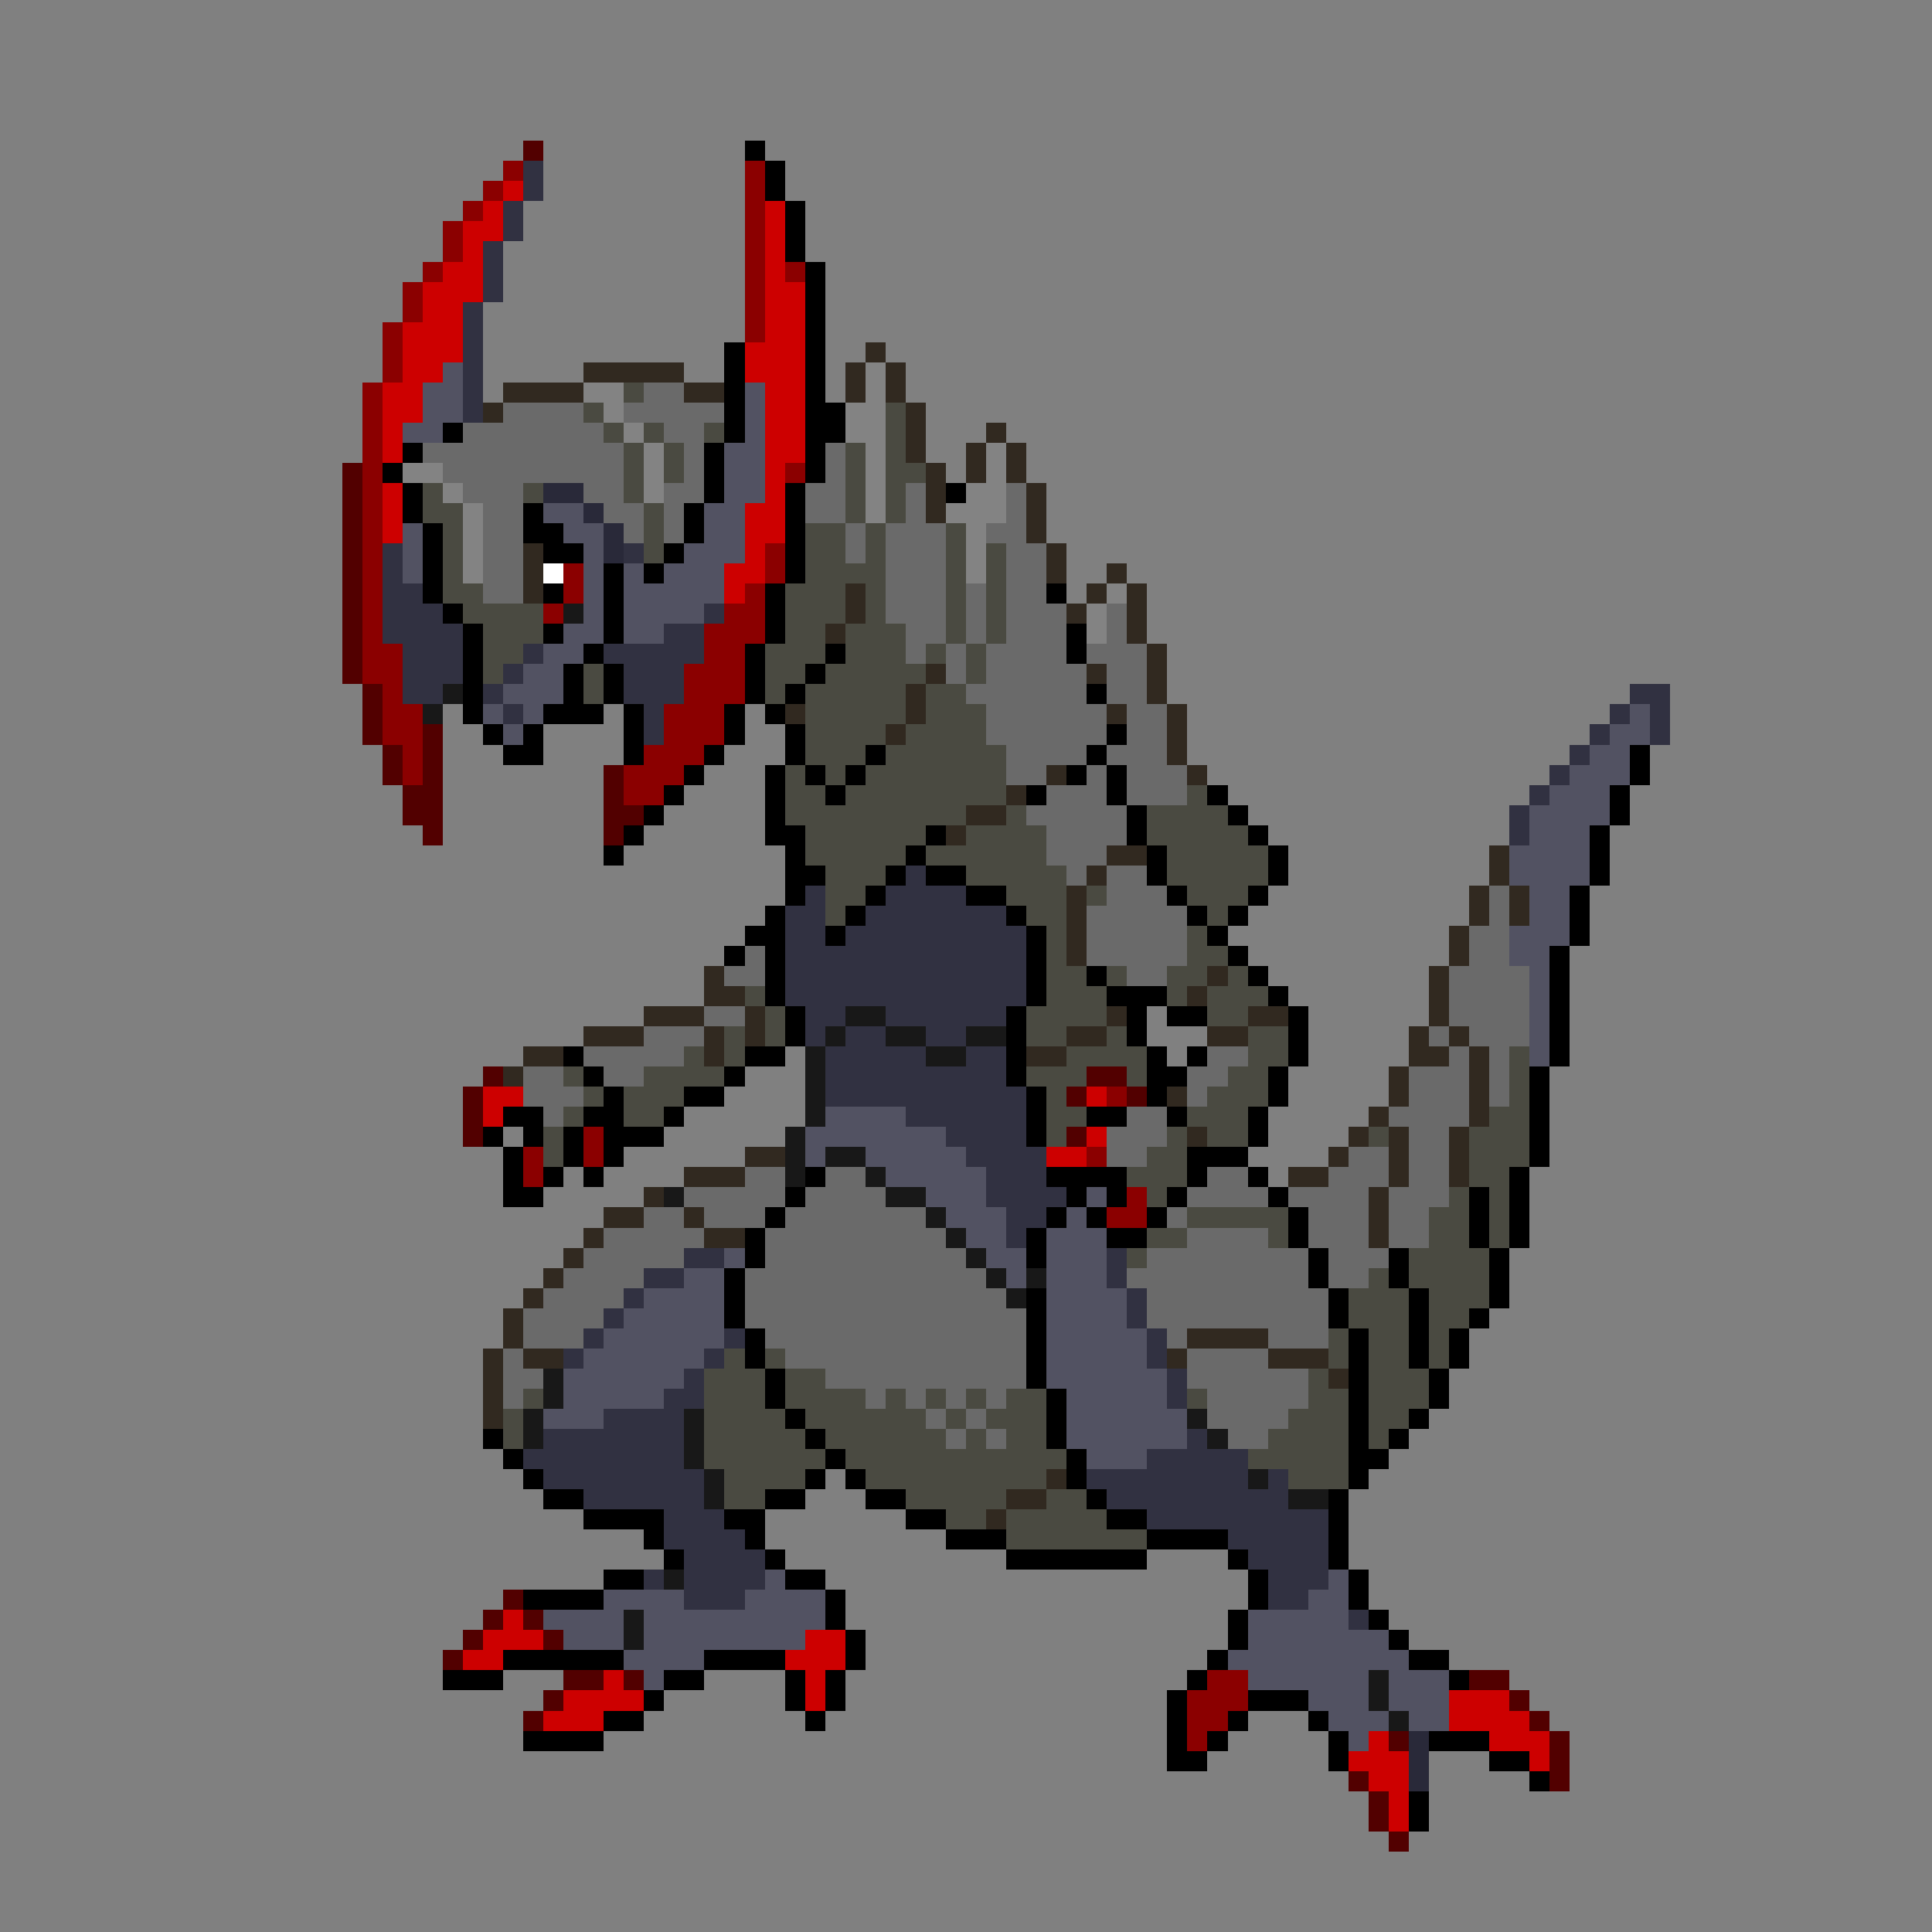 <svg xmlns="http://www.w3.org/2000/svg" viewBox="0 -0.5 96 96" shape-rendering="crispEdges">
<rect x="0" y="-0.5" width="96" height="96" fill="#808080" stroke="none"/>
<path stroke="#520000" d="M26 7h1M17 23h1M17 24h1M17 25h1M17 26h1M17 27h1M17 28h1M17 29h1M17 30h1M17 31h1M17 32h1M17 33h1M18 34h1M18 35h1M18 36h1M21 36h1M19 37h1M21 37h1M19 38h1M21 38h1M30 38h1M20 39h2M30 39h1M20 40h2M30 40h2M21 41h1M30 41h1M24 53h1M54 53h2M23 54h1M53 54h1M56 54h1M23 55h1M23 56h1M53 56h1M25 79h1M24 80h1M26 80h1M23 81h1M27 81h1M22 82h1M28 83h2M31 83h1M73 83h2M27 84h1M75 84h1M26 85h1M76 85h1M69 86h1M77 86h1M77 87h1M67 88h1M77 88h1M68 89h1M68 90h1M69 91h1" />
<path stroke="#000000" d="M37 7h1M38 8h1M38 9h1M39 10h1M39 11h1M39 12h1M40 13h1M40 14h1M40 15h1M40 16h1M36 17h1M40 17h1M36 18h1M40 18h1M36 19h1M40 19h1M36 20h1M40 20h2M22 21h1M36 21h1M40 21h2M20 22h1M35 22h1M40 22h1M19 23h1M35 23h1M40 23h1M20 24h1M35 24h1M39 24h1M47 24h1M20 25h1M26 25h1M34 25h1M39 25h1M21 26h1M26 26h2M34 26h1M39 26h1M21 27h1M27 27h2M33 27h1M39 27h1M21 28h1M30 28h1M32 28h1M39 28h1M21 29h1M27 29h1M30 29h1M38 29h1M52 29h1M22 30h1M30 30h1M38 30h1M23 31h1M27 31h1M30 31h1M38 31h1M53 31h1M23 32h1M29 32h1M37 32h1M41 32h1M53 32h1M23 33h1M28 33h1M30 33h1M37 33h1M40 33h1M23 34h1M28 34h1M30 34h1M37 34h1M39 34h1M54 34h1M23 35h1M27 35h3M31 35h1M36 35h1M38 35h1M24 36h1M26 36h1M31 36h1M36 36h1M39 36h1M55 36h1M25 37h2M31 37h1M35 37h1M39 37h1M43 37h1M54 37h1M81 37h1M34 38h1M38 38h1M40 38h1M42 38h1M53 38h1M55 38h1M81 38h1M33 39h1M38 39h1M41 39h1M51 39h1M55 39h1M60 39h1M80 39h1M32 40h1M38 40h1M56 40h1M61 40h1M80 40h1M31 41h1M38 41h2M46 41h1M56 41h1M62 41h1M79 41h1M30 42h1M39 42h1M45 42h1M57 42h1M63 42h1M79 42h1M39 43h2M44 43h1M46 43h2M57 43h1M63 43h1M79 43h1M39 44h1M43 44h1M48 44h2M58 44h1M62 44h1M78 44h1M38 45h1M42 45h1M50 45h1M59 45h1M61 45h1M78 45h1M37 46h2M41 46h1M51 46h1M60 46h1M78 46h1M36 47h1M38 47h1M51 47h1M61 47h1M77 47h1M38 48h1M51 48h1M54 48h1M62 48h1M77 48h1M38 49h1M51 49h1M55 49h3M63 49h1M77 49h1M39 50h1M50 50h1M56 50h1M58 50h2M64 50h1M77 50h1M39 51h1M50 51h1M56 51h1M64 51h1M77 51h1M28 52h1M37 52h2M50 52h1M57 52h1M59 52h1M64 52h1M77 52h1M29 53h1M36 53h1M50 53h1M57 53h2M63 53h1M76 53h1M30 54h1M34 54h2M51 54h1M57 54h1M63 54h1M76 54h1M25 55h2M29 55h2M33 55h1M51 55h1M54 55h2M58 55h1M62 55h1M76 55h1M24 56h1M26 56h1M28 56h1M30 56h3M51 56h1M62 56h1M76 56h1M25 57h1M28 57h1M30 57h1M59 57h3M76 57h1M25 58h1M27 58h1M29 58h1M40 58h1M52 58h4M59 58h1M62 58h1M75 58h1M25 59h2M39 59h1M53 59h1M55 59h1M58 59h1M63 59h1M73 59h1M75 59h1M38 60h1M52 60h1M54 60h1M57 60h1M64 60h1M73 60h1M75 60h1M37 61h1M51 61h1M55 61h2M64 61h1M73 61h1M75 61h1M37 62h1M51 62h1M65 62h1M69 62h1M74 62h1M36 63h1M65 63h1M69 63h1M74 63h1M36 64h1M51 64h1M66 64h1M70 64h1M74 64h1M36 65h1M51 65h1M66 65h1M70 65h1M73 65h1M37 66h1M51 66h1M67 66h1M70 66h1M72 66h1M37 67h1M51 67h1M67 67h1M70 67h1M72 67h1M38 68h1M51 68h1M67 68h1M71 68h1M38 69h1M52 69h1M67 69h1M71 69h1M39 70h1M52 70h1M67 70h1M70 70h1M24 71h1M40 71h1M52 71h1M67 71h1M69 71h1M25 72h1M41 72h1M53 72h1M67 72h2M26 73h1M40 73h1M42 73h1M53 73h1M67 73h1M27 74h2M38 74h2M43 74h2M54 74h1M66 74h1M29 75h4M36 75h2M45 75h2M55 75h2M66 75h1M32 76h1M37 76h1M47 76h3M57 76h4M66 76h1M33 77h1M38 77h1M50 77h7M61 77h1M66 77h1M30 78h2M39 78h2M62 78h1M67 78h1M26 79h4M41 79h1M62 79h1M67 79h1M41 80h1M61 80h1M68 80h1M42 81h1M61 81h1M69 81h1M25 82h6M35 82h4M42 82h1M60 82h1M70 82h2M22 83h3M33 83h2M39 83h1M41 83h1M59 83h1M72 83h1M32 84h1M39 84h1M41 84h1M58 84h1M62 84h3M30 85h2M40 85h1M58 85h1M61 85h1M65 85h1M26 86h4M58 86h1M60 86h1M66 86h1M71 86h3M58 87h2M66 87h1M74 87h2M76 88h1M70 89h1M70 90h1" />
<path stroke="#8b0000" d="M25 8h1M37 8h1M24 9h1M37 9h1M23 10h1M37 10h1M22 11h1M37 11h1M22 12h1M37 12h1M21 13h1M37 13h1M39 13h1M20 14h1M37 14h1M20 15h1M37 15h1M19 16h1M37 16h1M19 17h1M19 18h1M18 19h1M18 20h1M18 21h1M18 22h1M18 23h1M39 23h1M18 24h1M18 25h1M18 26h1M18 27h1M38 27h1M18 28h1M28 28h1M38 28h1M18 29h1M28 29h1M37 29h1M18 30h1M27 30h1M36 30h2M18 31h1M35 31h3M18 32h2M35 32h2M18 33h2M34 33h3M19 34h1M34 34h3M19 35h2M33 35h3M19 36h2M33 36h3M20 37h1M32 37h3M20 38h1M31 38h3M31 39h2M55 54h1M29 56h1M26 57h1M29 57h1M54 57h1M26 58h1M56 59h1M55 60h2M60 83h2M59 84h3M59 85h2M59 86h1" />
<path stroke="#313141" d="M26 8h1M26 9h1M25 10h1M25 11h1M24 12h1M24 13h1M24 14h1M23 15h1M23 16h1M23 17h1M23 18h1M23 19h1M23 20h1M19 27h1M31 27h1M19 28h1M19 29h2M19 30h3M35 30h1M19 31h4M33 31h2M20 32h3M26 32h1M30 32h5M20 33h3M25 33h1M31 33h3M20 34h2M24 34h1M31 34h3M81 34h2M25 35h1M32 35h1M80 35h1M82 35h1M32 36h1M79 36h1M82 36h1M78 37h1M77 38h1M76 39h1M75 40h1M75 41h1M45 43h1M40 44h1M44 44h4M39 45h2M43 45h7M39 46h2M42 46h9M39 47h12M39 48h12M39 49h12M40 50h2M44 50h6M40 51h1M42 51h2M46 51h2M41 52h5M48 52h2M41 53h9M41 54h10M45 55h6M47 56h4M48 57h4M49 58h3M49 59h4M50 60h2M50 61h1M34 62h2M55 62h1M32 63h2M55 63h1M31 64h1M56 64h1M30 65h1M56 65h1M29 66h1M36 66h1M57 66h1M28 67h1M35 67h1M57 67h1M34 68h1M58 68h1M33 69h2M58 69h1M30 70h4M27 71h7M59 71h1M26 72h8M57 72h5M27 73h8M54 73h8M63 73h1M29 74h6M55 74h9M33 75h3M57 75h9M33 76h4M61 76h5M34 77h4M62 77h4M32 78h1M34 78h4M63 78h3M34 79h3M63 79h2M67 80h1" />
<path stroke="#cd0000" d="M25 9h1M24 10h1M38 10h1M23 11h2M38 11h1M23 12h1M38 12h1M22 13h2M38 13h1M21 14h3M38 14h2M21 15h2M38 15h2M20 16h3M38 16h2M20 17h3M37 17h3M20 18h2M37 18h3M19 19h2M38 19h2M19 20h2M38 20h2M19 21h1M38 21h2M19 22h1M38 22h2M38 23h1M19 24h1M38 24h1M19 25h1M37 25h2M19 26h1M37 26h2M37 27h1M36 28h2M36 29h1M24 54h2M54 54h1M24 55h1M54 56h1M52 57h2M25 80h1M24 81h3M40 81h2M23 82h2M39 82h3M30 83h1M40 83h1M28 84h4M40 84h1M72 84h3M27 85h3M72 85h4M68 86h1M74 86h3M67 87h3M76 87h1M68 88h2M69 89h1M69 90h1" />
<path stroke="#312920" d="M43 17h1M29 18h5M42 18h1M44 18h1M25 19h4M34 19h2M42 19h1M44 19h1M24 20h1M45 20h1M45 21h1M49 21h1M45 22h1M48 22h1M50 22h1M46 23h1M48 23h1M50 23h1M46 24h1M51 24h1M46 25h1M51 25h1M51 26h1M26 27h1M52 27h1M26 28h1M52 28h1M55 28h1M26 29h1M42 29h1M54 29h1M56 29h1M42 30h1M53 30h1M56 30h1M41 31h1M56 31h1M57 32h1M46 33h1M54 33h1M57 33h1M45 34h1M57 34h1M39 35h1M45 35h1M55 35h1M58 35h1M44 36h1M58 36h1M58 37h1M52 38h1M59 38h1M50 39h1M48 40h2M47 41h1M55 42h2M74 42h1M54 43h1M74 43h1M53 44h1M73 44h1M75 44h1M53 45h1M73 45h1M75 45h1M53 46h1M72 46h1M53 47h1M72 47h1M35 48h1M60 48h1M71 48h1M35 49h2M59 49h1M71 49h1M32 50h3M37 50h1M55 50h1M62 50h2M71 50h1M29 51h3M35 51h1M37 51h1M53 51h2M60 51h2M70 51h1M72 51h1M26 52h2M35 52h1M51 52h2M70 52h2M73 52h1M25 53h1M69 53h1M73 53h1M58 54h1M69 54h1M73 54h1M68 55h1M73 55h1M59 56h1M67 56h1M69 56h1M72 56h1M37 57h2M66 57h1M69 57h1M72 57h1M34 58h3M64 58h2M69 58h1M72 58h1M32 59h1M68 59h1M30 60h2M34 60h1M68 60h1M29 61h1M35 61h2M68 61h1M28 62h1M27 63h1M26 64h1M25 65h1M25 66h1M59 66h4M24 67h1M26 67h2M58 67h1M63 67h3M24 68h1M66 68h1M24 69h1M24 70h1M52 73h1M50 74h2M49 75h1" />
<path stroke="#525262" d="M22 18h1M21 19h2M37 19h1M21 20h2M37 20h1M20 21h2M37 21h1M36 22h2M36 23h2M36 24h2M27 25h2M35 25h2M20 26h1M28 26h2M35 26h2M20 27h1M29 27h1M34 27h3M20 28h1M29 28h1M31 28h1M33 28h3M29 29h1M31 29h5M29 30h1M31 30h4M28 31h2M31 31h2M27 32h2M26 33h2M25 34h3M24 35h1M26 35h1M81 35h1M25 36h1M80 36h2M79 37h2M78 38h3M77 39h3M76 40h4M76 41h3M75 42h4M75 43h4M76 44h2M76 45h2M75 46h3M75 47h2M76 48h1M76 49h1M76 50h1M76 51h1M76 52h1M41 55h4M40 56h7M40 57h1M43 57h5M44 58h5M46 59h3M54 59h1M47 60h3M53 60h1M48 61h2M52 61h3M36 62h1M49 62h2M52 62h3M34 63h2M50 63h1M52 63h3M32 64h4M52 64h4M31 65h5M52 65h4M30 66h6M52 66h5M29 67h6M52 67h5M28 68h6M52 68h6M28 69h5M53 69h5M27 70h3M53 70h6M53 71h6M54 72h3M38 78h1M66 78h1M30 79h4M37 79h4M65 79h2M27 80h4M32 80h9M62 80h5M28 81h3M32 81h8M62 81h7M31 82h4M61 82h9M32 83h1M62 83h6M69 83h3M65 84h3M69 84h3M66 85h3M70 85h2M67 86h1" />
<path stroke="#838383" d="M43 18h1M29 19h2M43 19h1M30 20h1M42 20h2M31 21h1M42 21h2M32 22h1M43 22h1M49 22h1M20 23h2M32 23h1M43 23h1M49 23h1M22 24h1M32 24h1M43 24h1M48 24h2M23 25h1M43 25h1M47 25h3M23 26h1M48 26h1M23 27h1M48 27h1M23 28h1M48 28h1M55 29h1M54 30h1M54 31h1" />
<path stroke="#4a4a41" d="M31 19h1M29 20h1M44 20h1M30 21h1M32 21h1M35 21h1M44 21h1M31 22h1M33 22h1M42 22h1M44 22h1M31 23h1M33 23h1M42 23h1M44 23h2M21 24h1M26 24h1M31 24h1M42 24h1M44 24h1M21 25h2M32 25h1M42 25h1M44 25h1M22 26h1M32 26h1M40 26h2M43 26h1M47 26h1M22 27h1M32 27h1M40 27h2M43 27h1M47 27h1M49 27h1M22 28h1M40 28h4M47 28h1M49 28h1M22 29h2M39 29h3M43 29h1M47 29h1M49 29h1M23 30h4M39 30h3M43 30h1M47 30h1M49 30h1M24 31h3M39 31h2M42 31h3M47 31h1M49 31h1M24 32h2M38 32h3M42 32h3M46 32h1M48 32h1M24 33h1M29 33h1M38 33h2M41 33h5M48 33h1M29 34h1M38 34h1M40 34h5M46 34h2M40 35h5M46 35h3M40 36h4M45 36h4M40 37h3M44 37h6M39 38h1M41 38h1M43 38h7M39 39h2M42 39h8M59 39h1M39 40h9M50 40h1M57 40h4M40 41h6M48 41h4M57 41h5M40 42h5M46 42h6M58 42h5M41 43h3M48 43h5M58 43h5M41 44h2M50 44h3M54 44h1M59 44h3M41 45h1M51 45h2M60 45h1M52 46h1M59 46h1M52 47h1M59 47h2M52 48h2M55 48h1M58 48h2M61 48h1M37 49h1M52 49h3M58 49h1M60 49h3M38 50h1M51 50h4M60 50h2M36 51h1M38 51h1M51 51h2M55 51h1M62 51h2M34 52h1M36 52h1M53 52h4M62 52h2M75 52h1M28 53h1M32 53h4M51 53h3M56 53h1M61 53h2M75 53h1M29 54h1M31 54h3M52 54h1M60 54h3M75 54h1M28 55h1M31 55h2M52 55h2M59 55h3M74 55h2M27 56h1M52 56h1M58 56h1M60 56h2M68 56h1M73 56h3M27 57h1M57 57h2M73 57h3M56 58h3M73 58h2M57 59h1M72 59h1M74 59h1M59 60h5M71 60h2M74 60h1M57 61h2M63 61h1M71 61h2M74 61h1M56 62h1M70 62h4M68 63h1M70 63h4M67 64h3M71 64h3M67 65h3M71 65h2M66 66h1M68 66h2M71 66h1M36 67h1M38 67h1M66 67h1M68 67h2M71 67h1M35 68h3M39 68h2M65 68h1M68 68h3M26 69h1M35 69h3M39 69h4M44 69h1M46 69h1M48 69h1M50 69h2M59 69h1M65 69h2M68 69h3M25 70h1M35 70h4M40 70h6M47 70h1M49 70h3M64 70h3M68 70h2M25 71h1M35 71h5M41 71h6M48 71h1M50 71h2M63 71h4M68 71h1M35 72h6M42 72h11M62 72h5M36 73h4M43 73h9M64 73h3M36 74h2M45 74h5M52 74h2M47 75h2M50 75h5M50 76h7" />
<path stroke="#6a6a6a" d="M32 19h2M25 20h4M31 20h5M23 21h7M33 21h2M21 22h10M34 22h1M41 22h1M22 23h9M34 23h1M41 23h1M23 24h3M29 24h2M33 24h2M40 24h2M45 24h1M50 24h1M24 25h2M30 25h2M33 25h1M40 25h2M45 25h1M50 25h1M24 26h2M31 26h1M33 26h1M42 26h1M44 26h3M49 26h2M24 27h2M42 27h1M44 27h3M50 27h2M24 28h2M44 28h3M50 28h2M24 29h2M44 29h3M48 29h1M50 29h2M44 30h3M48 30h1M50 30h3M55 30h1M45 31h2M48 31h1M50 31h3M55 31h1M45 32h1M47 32h1M49 32h4M54 32h3M47 33h1M49 33h5M55 33h2M48 34h6M55 34h2M49 35h6M56 35h2M49 36h6M56 36h2M50 37h4M55 37h3M50 38h2M54 38h1M56 38h3M52 39h3M56 39h3M51 40h5M52 41h4M52 42h3M53 43h1M55 43h2M55 44h3M74 44h1M54 45h5M74 45h1M54 46h5M73 46h2M37 47h1M54 47h5M73 47h2M36 48h2M56 48h2M72 48h4M72 49h4M35 50h2M72 50h4M32 51h3M71 51h1M73 51h3M29 52h5M60 52h2M72 52h1M74 52h1M26 53h2M30 53h2M59 53h2M70 53h3M74 53h1M26 54h3M59 54h1M70 54h3M74 54h1M27 55h1M56 55h2M69 55h4M55 56h3M70 56h2M55 57h2M67 57h2M70 57h2M37 58h2M41 58h2M60 58h2M66 58h3M70 58h2M34 59h5M40 59h4M59 59h4M64 59h4M69 59h3M32 60h2M35 60h3M39 60h7M58 60h1M65 60h3M69 60h2M30 61h5M38 61h9M59 61h4M65 61h3M69 61h2M29 62h5M38 62h10M57 62h8M66 62h3M28 63h4M37 63h12M56 63h9M66 63h2M27 64h4M37 64h13M57 64h9M26 65h4M37 65h14M57 65h9M26 66h3M38 66h13M58 66h1M63 66h3M25 67h1M39 67h12M59 67h4M25 68h2M41 68h10M59 68h6M25 69h1M43 69h1M45 69h1M47 69h1M49 69h1M60 69h5M46 70h1M48 70h1M60 70h4M47 71h1M49 71h1M61 71h2" />
<path stroke="#292939" d="M27 24h2M29 25h1M30 26h1M30 27h1M70 86h1M70 87h1M70 88h1" />
<path stroke="#ffffff" d="M27 28h1" />
<path stroke="#181818" d="M28 30h1M22 34h1M21 35h1M42 50h2M41 51h1M44 51h2M48 51h2M40 52h1M46 52h2M40 53h1M40 54h1M40 55h1M39 56h1M39 57h1M41 57h2M39 58h1M43 58h1M33 59h1M44 59h2M46 60h1M47 61h1M48 62h1M49 63h1M51 63h1M50 64h1M27 68h1M27 69h1M26 70h1M34 70h1M59 70h1M26 71h1M34 71h1M60 71h1M34 72h1M35 73h1M62 73h1M35 74h1M64 74h2M33 78h1M31 80h1M31 81h1M68 83h1M68 84h1M69 85h1" />
</svg>